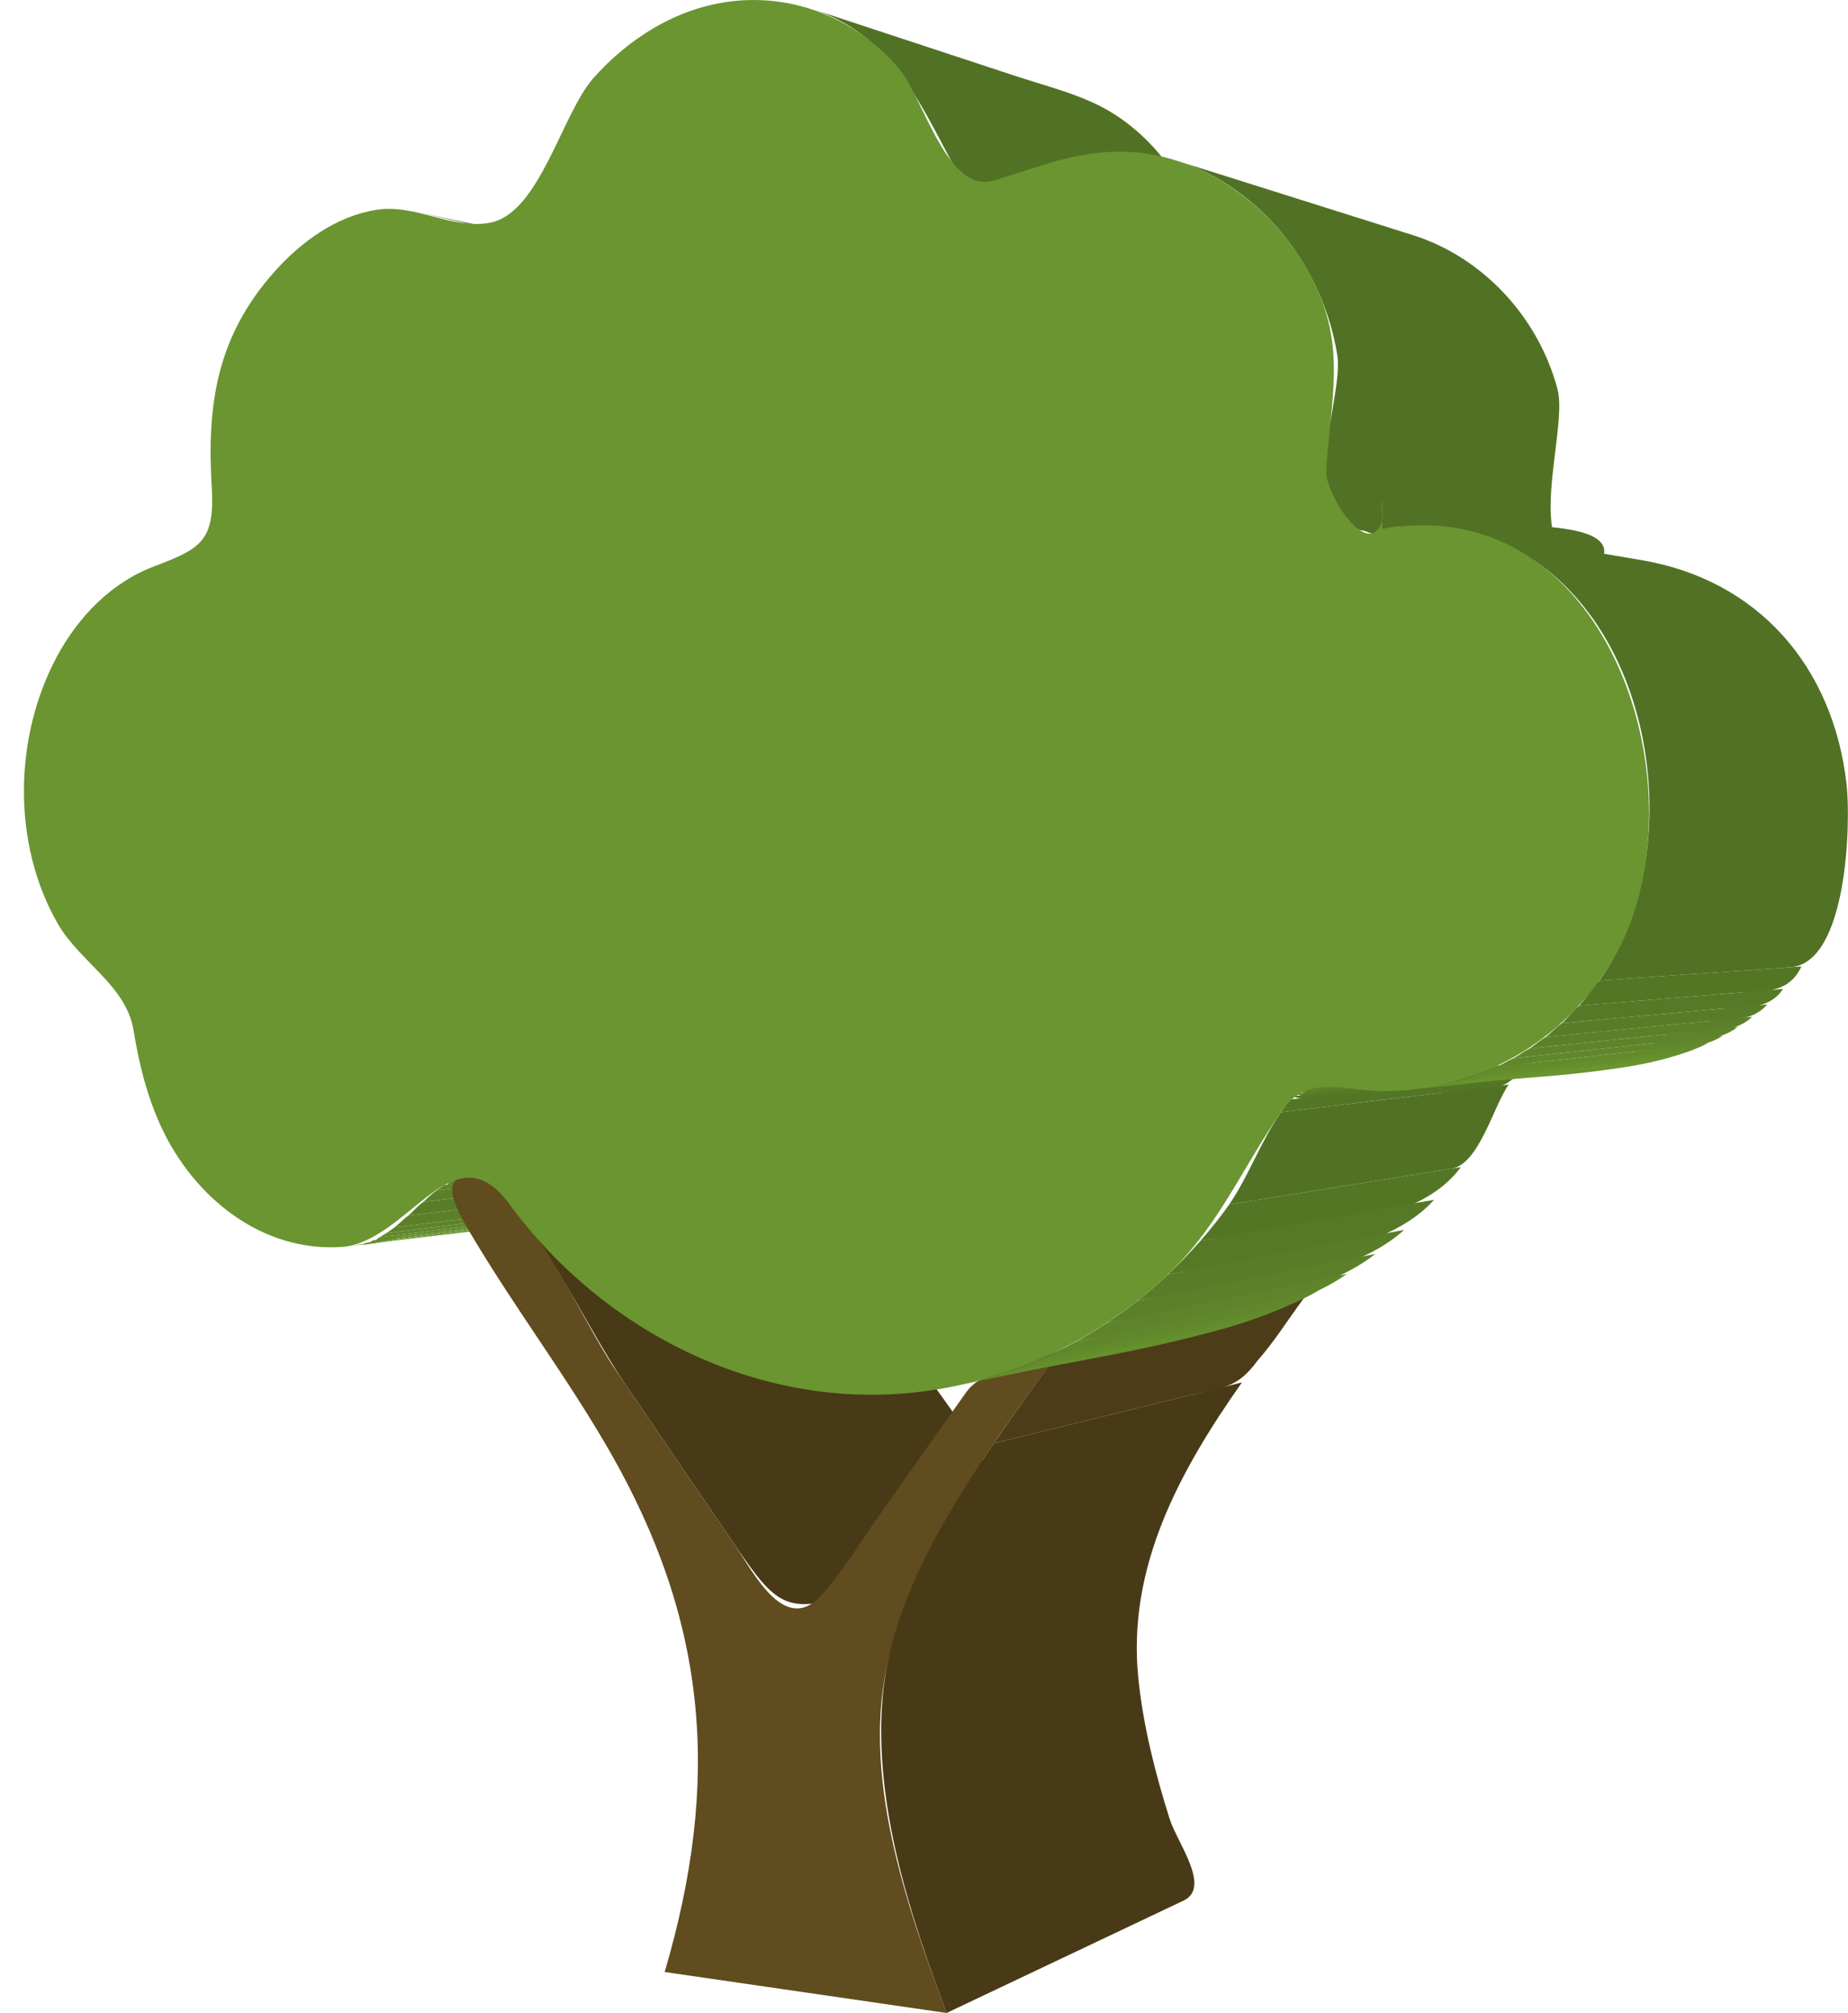 <?xml version="1.0" encoding="utf-8"?>
<!-- Generator: Adobe Illustrator 14.0.0, SVG Export Plug-In . SVG Version: 6.00 Build 43363)  -->
<!DOCTYPE svg PUBLIC "-//W3C//DTD SVG 1.1//EN" "http://www.w3.org/Graphics/SVG/1.1/DTD/svg11.dtd">
<svg version="1.1" id="Layer_1" xmlns="http://www.w3.org/2000/svg" xmlns:xlink="http://www.w3.org/1999/xlink" x="0px" y="0px"
	 width="177.771px" height="193.625px" viewBox="0 0 177.771 193.625" enable-background="new 0 0 177.771 193.625"
	 xml:space="preserve">
<g>
</g>
<g>
	<path fill="#6C9931" d="M45.14,113.024c8.963-0.977,17.927-1.953,26.89-2.93C63.102,111.031,53.921,112.125,45.14,113.024"/>
	<path fill="#6A952F" d="M45.1,113.035c8.963-0.98,17.927-1.96,26.89-2.94C63.531,111.24,52.356,112.895,45.1,113.035"/>
	<path fill="#67922E" d="M44.75,113.094c8.97-0.979,17.94-1.96,26.91-2.939c-4.555,0.778-9.248,1.071-13.845,1.574
		C54.667,112.075,46.413,113.702,44.75,113.094"/>
	<path fill="#658E2D" d="M44.35,113.205c8.977-0.983,17.954-1.967,26.93-2.95c-4.446,1.09-9.369,1.143-13.925,1.645
		C55.041,112.155,44.613,112.888,44.35,113.205"/>
	<path fill="#628B2C" d="M43.88,113.384c8.983-0.99,17.966-1.979,26.95-2.97c-4.132,1.547-9.635,1.248-14,1.73
		c-4.06,0.448-8.119,0.896-12.179,1.345C43.851,113.578,42.98,113.939,43.88,113.384"/>
	<path fill="#60872B" d="M43.34,113.634c8.993-0.993,17.987-1.986,26.98-2.979c-3.961,1.735-9.794,1.349-14.07,1.825
		c-3.564,0.397-7.128,0.795-10.692,1.191C44.749,113.762,42.171,114.598,43.34,113.634"/>
	<path fill="#5D842A" d="M42.75,113.985c9-1.003,18-2.007,27-3.01c-2.954,1.766-8.171,1.322-11.532,1.701
		c-5.403,0.609-10.805,1.219-16.208,1.828C42.25,114.322,42.514,114.17,42.75,113.985"/>
	<path fill="#5B8029" d="M42.01,114.504c9.013-1.017,18.027-2.033,27.04-3.05c-2.431,2.543-8.899,1.893-12.096,2.266
		c-5.415,0.631-10.83,1.263-16.244,1.894C41.122,115.235,41.547,114.821,42.01,114.504"/>
	<path fill="#587D28" d="M40.71,115.614c9.033-1.053,18.067-2.106,27.1-3.159c-2.273,2.786-9.032,2.116-12.224,2.5
		c-5.428,0.653-10.857,1.307-16.286,1.96C39.764,116.494,40.206,115.984,40.71,115.614"/>
	<path fill="#5B8029" d="M39.3,116.915c9.057-1.09,18.113-2.18,27.17-3.27c-2.413,2.608-8.979,1.992-12.188,2.39
		c-5.44,0.674-10.881,1.347-16.322,2.021C38.417,117.701,38.828,117.242,39.3,116.915"/>
	<path fill="#5D842A" d="M37.96,118.055c9.077-1.124,18.153-2.247,27.23-3.371c-2.979,1.856-8.283,1.463-11.694,1.891
		c-5.448,0.684-10.897,1.366-16.346,2.05C37.432,118.45,37.696,118.255,37.96,118.055"/>
	<path fill="#60872B" d="M37.15,118.625c9.09-1.14,18.18-2.28,27.27-3.42c-2.918,1.359-7.059,1.166-10.229,1.568
		c-5.867,0.743-11.734,1.486-17.602,2.229C36.43,119.023,37.032,118.715,37.15,118.625"/>
	<path fill="#628B2C" d="M36.5,119.014c9.1-1.153,18.2-2.306,27.3-3.459c-4.269,1.577-9.75,1.437-14.25,2.01
		c-3.606,0.459-7.212,0.919-10.818,1.378C38.062,119.029,35.177,119.88,36.5,119.014"/>
	<path fill="#658E2D" d="M35.89,119.305c9.106-1.16,18.213-2.32,27.32-3.48c-4.501,1.279-9.609,1.356-14.245,1.949
		c-3.61,0.462-7.22,0.924-10.831,1.386C37.603,119.228,34.485,120.018,35.89,119.305"/>
	<path fill="#67922E" d="M35.29,119.524c9.117-1.167,18.233-2.333,27.35-3.5c-4.641,1.032-9.556,1.301-14.27,1.905
		c-3.614,0.463-7.229,0.927-10.842,1.39C37.118,119.372,33.744,120.058,35.29,119.524"/>
	<path fill="#6A952F" d="M34.68,119.684c9.126-1.17,18.253-2.34,27.38-3.51c-0.009,0.002-0.018,0.008-0.03,0.01
		c-9.428,1.561-19,2.475-28.48,3.69C33.926,119.824,34.312,119.747,34.68,119.684"/>
	<path fill="none" d="M45.14,113.024c8.963-0.977,17.927-1.953,26.89-2.93c-3.122,0.555-5.021,3.521-7.6,5.11
		c-1.895,1.169-4.149,1.24-6.293,1.516c-8.196,1.052-16.391,2.103-24.586,3.154C38.468,119.363,40.522,113.924,45.14,113.024"/>
	<path fill="#493A17" d="M45.14,113.024c9.069-0.988,18.137-2.118,27.22-2.949C63.292,111.063,54.224,112.203,45.14,113.024"/>
	<path fill="none" d="M72.03,110.094c-7.363,1.169-18.28,2.151-26.89,2.93C54.104,112.047,63.067,111.071,72.03,110.094"/>
	<path fill="#493A17" d="M45.49,113.004c8.987-0.979,18.25-2.783,27.28-2.9C63.815,111.084,54.485,113.008,45.49,113.004"/>
	<path fill="none" d="M72.77,110.104c-8.955,0.98-18.285,2.904-27.28,2.9C54.477,112.025,63.741,110.221,72.77,110.104"/>
	<path fill="#517224" d="M40.5,20.475c10.07,2.187,20.213,4.156,30.22,6.62C60.646,24.905,50.533,22.849,40.5,20.475"/>
	<path fill="none" d="M40.5,20.475c10.07,2.187,20.213,4.156,30.22,6.62C60.646,24.905,50.533,22.849,40.5,20.475"/>
	<path fill="#493A17" d="M45.92,113.044c6.491-0.711,12.982-1.422,19.474-2.133c2.427-0.266,4.855-0.531,7.282-0.798
		c2.542-0.277,7.122,9.11,8.472,10.999c3.426,4.792,6.854,9.583,10.277,14.376c2.174,3.044,6.712,12.442,10.725,12.035
		c-6.681,1.946-13.362,3.892-20.043,5.838c-6.47,1.885-7.343,1.231-11.45-4.798c-3.5-5.139-7.005-10.273-10.502-15.414
		C55.988,127.029,51.868,117.206,45.92,113.044"/>
	<path fill="none" d="M101.49,147.604c1.684-0.018-1.812,0.64-2.293,0.779c-4.501,1.312-9.002,2.622-13.504,3.934
		c-6.535,1.903-9.381,4.552-13.702-1.793c-3.71-5.448-7.427-10.893-11.135-16.342c-4.359-6.406-8.736-16.8-14.936-21.138
		c6.064-0.664,12.127-1.328,18.191-1.992c2.765-0.303,5.529-0.605,8.293-0.908c2.641-0.289,6.665,7.843,7.922,9.762
		c2.877,4.392,6.105,8.591,9.157,12.864C91.731,135.918,97.505,147.327,101.49,147.604"/>
	<path fill="#517224" d="M78.18,0.884c6.491,2.138,12.981,4.276,19.471,6.414c2.485,0.818,5.117,1.491,7.505,2.582
		c2.919,1.333,5.404,3.502,7.274,6.095c1.377,1.914,2.747,7.661,5.229,8.35c-6.369-1.78-12.739-3.56-19.108-5.339
		c-2.223-0.621-5.688-0.848-6.861-3.151C88.299,9.48,85.611,3.343,78.18,0.884"/>
	<path fill="none" d="M78.18,0.884c6.491,2.138,12.981,4.276,19.471,6.414c2.485,0.818,5.117,1.491,7.505,2.582
		c2.919,1.333,5.404,3.502,7.274,6.095c1.377,1.914,2.747,7.661,5.229,8.35c-6.369-1.78-12.739-3.56-19.108-5.339
		c-2.223-0.621-5.688-0.848-6.861-3.151C88.299,9.48,85.611,3.343,78.18,0.884"/>
	<path fill="#604C1E" d="M45.49,113.004c5.354,1.914,10.281,13.705,13.663,18.675c3.831,5.63,7.67,11.256,11.503,16.885
		c1.929,2.833,4.93,8.947,8.544,4.681c2.103-2.417,3.798-5.253,5.646-7.87c1.794-2.54,3.588-5.081,5.383-7.62
		c0.911-1.288,1.823-2.576,2.734-3.864c1.614-2.283,6.478-2.782,9.047-4.065c-6.575,9.135-13.635,18.444-16.471,29.539
		c-2.839,11.094,1.649,23.946,5.52,34.261c-9.04-1.314-18.08-2.627-27.12-3.94c5.402-18.357,4.178-33.627-5.337-50.173
		c-4.121-7.166-9.124-13.74-13.312-20.831C44.126,116.707,41.839,113.004,45.49,113.004"/>
	<path fill="#4C3C18" d="M102.011,129.825c7.807-1.653,15.613-3.308,23.42-4.961c-1.476,1.986-2.854,4.198-4.49,6.051
		c-1.964,2.67-3.294,2.508-6.512,3.297c-6.27,1.538-12.539,3.075-18.809,4.613C97.697,135.788,99.844,132.798,102.011,129.825"/>
	<path fill="#493A17" d="M95.62,138.825c7.95-1.95,15.899-3.899,23.85-5.85c-5.989,8.514-11.071,17.771-9.964,28.49
		c0.475,4.598,1.627,9.111,3.015,13.51c0.729,2.285,4.021,6.566,1.334,7.841c-7.599,3.603-15.196,7.206-22.795,10.809
		c-3.556-9.478-7.026-20.112-6.157-30.37C85.652,154.405,90.732,145.999,95.62,138.825"/>
	<path fill="none" d="M110,151.524c-2.025,7.625,0.213,16.136,2.521,23.451c2.132,6.677,3.947,6.602-1.899,9.374
		c-6.521,3.092-13.041,6.184-19.562,9.275c-3.556-9.478-7.026-20.112-6.157-30.37c0.881-10.398,7.504-19.997,13.376-28.245
		c1.542-2.167,2.537-4.932,5.225-5.501c2.513-0.532,5.024-1.064,7.537-1.596c4.797-1.017,9.594-2.033,14.391-3.049
		C119.299,133.077,112.731,141.458,110,151.524"/>
	<path fill="#6C9931" d="M126.63,104.424c7.22-0.797,14.44-1.593,21.66-2.39C141.104,102.792,133.672,103.695,126.63,104.424"/>
	<path fill="#6A952F" d="M126.591,104.434c7.22-0.8,14.439-1.6,21.659-2.399C141.476,102.891,132.132,104.272,126.591,104.434"/>
	<path fill="#67922E" d="M126.24,104.485c7.227-0.8,14.453-1.601,21.68-2.4C141.486,103.115,131.614,104.978,126.24,104.485"/>
	<path fill="#658E2D" d="M125.94,104.565c7.236-0.804,14.473-1.606,21.709-2.41C141.237,103.289,131.452,105.062,125.94,104.565"/>
	<path fill="#628B2C" d="M125.681,104.655c7.243-0.807,14.486-1.613,21.729-2.42C141.115,103.446,131.147,105.248,125.681,104.655"
		/>
	<path fill="#60872B" d="M125.44,104.754c7.25-0.81,14.5-1.62,21.75-2.43C141.279,103.613,130.485,105.643,125.44,104.754"/>
	<path fill="#5D842A" d="M125.2,104.875c7.257-0.813,14.513-1.627,21.77-2.44c-3.529,0.871-7.476,0.95-11.109,1.36
		C133.03,104.114,127.127,105.376,125.2,104.875"/>
	<path fill="#5B8029" d="M124.97,105.024c7.26-0.819,14.521-1.64,21.78-2.459c-3.419,1.021-7.541,0.999-11.125,1.404
		C133.031,104.263,126.532,105.68,124.97,105.024"/>
	<path fill="#587D28" d="M124.72,105.205c7.271-0.823,14.54-1.646,21.811-2.47c-3.327,1.152-7.624,1.05-11.165,1.454
		C133.091,104.449,125.793,105.987,124.72,105.205"/>
	<path fill="#567927" d="M124.45,105.434c7.276-0.83,14.554-1.66,21.83-2.49C143.52,104.167,125.044,106.513,124.45,105.434"/>
	<path fill="#537625" d="M124.149,105.754c7.283-0.843,14.567-1.687,21.851-2.529c-1.404,2.174-5.484,1.66-7.803,1.941
		c-4.992,0.606-9.985,1.212-14.978,1.818C123.502,106.564,123.805,106.123,124.149,105.754"/>
	<path fill="#517224" d="M123.22,106.985c7.304-0.887,14.606-1.773,21.91-2.66c-1.463,2.055-2.849,7.657-5.485,8.082
		c-2.318,0.374-4.638,0.747-6.957,1.121c-4.813,0.775-9.625,1.551-14.438,2.326C120.167,113.043,121.277,109.778,123.22,106.985"/>
	<path fill="#537625" d="M118.25,115.854c7.427-1.196,14.854-2.394,22.28-3.59c-4.833,6.56-17.438,5.753-25.051,7.09
		C116.457,118.232,117.393,117.071,118.25,115.854"/>
	<path fill="#567927" d="M115.479,119.354c7.493-1.316,14.987-2.633,22.48-3.949c-5.602,6.178-17.703,5.693-25.59,7.18
		C113.455,121.555,114.484,120.47,115.479,119.354"/>
	<path fill="#587D28" d="M112.37,122.584c7.566-1.427,15.134-2.853,22.7-4.279c-6.075,5.521-17.843,5.29-25.681,6.84
		C110.419,124.334,111.414,123.48,112.37,122.584"/>
	<path fill="#5B8029" d="M109.39,125.145c7.637-1.511,15.273-3.021,22.91-4.531c-6.431,5.113-17.981,5.041-25.85,6.65
		C107.459,126.599,108.44,125.892,109.39,125.145"/>
	<path fill="#5D842A" d="M106.45,127.264c7.707-1.576,15.413-3.153,23.12-4.729c-6.752,4.797-18.137,4.852-26.08,6.521
		C104.499,128.497,105.487,127.899,106.45,127.264"/>
	<path fill="#60872B" d="M103.49,129.055c7.773-1.634,15.546-3.267,23.319-4.9c-7.415,4.311-18.062,4.639-26.35,6.41
		C101.487,130.096,102.498,129.592,103.49,129.055"/>
	<path fill="#628B2C" d="M100.46,130.565c7.844-1.677,15.687-3.354,23.53-5.03c-8.056,3.718-18.04,4.414-26.66,6.28
		C98.389,131.438,99.433,131.021,100.46,130.565"/>
	<path fill="#658E2D" d="M97.33,131.815c7.913-1.714,15.827-3.427,23.74-5.141c-8.598,3.071-18.109,4.211-27.011,6.15
		C95.162,132.528,96.253,132.191,97.33,131.815"/>
	<path fill="#67922E" d="M94.06,132.825c7.987-1.74,15.974-3.48,23.961-5.221c-8.479,2.142-17.114,3.768-25.66,5.631
		C92.93,133.108,93.493,132.96,94.06,132.825"/>
	<path fill="none" d="M126.63,104.424c7.22-0.797,14.44-1.593,21.66-2.39c-4.357,0.426-7.085,9.626-9.654,12.604
		c-5.772,6.692-13.358,11.162-21.896,13.285c-8.061,2.004-16.264,3.541-24.38,5.311c8.421-1.845,16.148-6.374,22.02-12.67
		c2.751-2.928,4.784-6.061,6.6-9.621C122.168,108.596,123.618,104.82,126.63,104.424"/>
	<path fill="#517224" d="M113.16,15.444c7.58,2.39,15.161,4.779,22.741,7.169c6.811,2.147,12.104,7.96,13.927,14.826
		c1.073,4.042-3.613,16.216,2.763,17.065c-6.705-1.082-15.061-1.031-21.381-3.45c-7.033-1.072-1.873-12.731-2.57-16.91
		C127.289,25.764,121.396,18.031,113.16,15.444"/>
	<path fill="none" d="M113.16,15.444c7.58,2.39,15.161,4.779,22.741,7.169c6.811,2.147,12.104,7.96,13.927,14.826
		c1.073,4.042-3.613,16.216,2.763,17.065c-6.705-1.082-15.061-1.031-21.381-3.45c-7.033-1.072-1.873-12.731-2.57-16.91
		C127.289,25.764,121.396,18.031,113.16,15.444"/>
	<path fill="#517224" d="M132.97,50.104c3.831,0.642,20.004,1.271,21.26,4.25C150.53,53.749,133.951,53.022,132.97,50.104"/>
	<path fill="none" d="M132.97,50.104c3.831,0.642,20.004,1.271,21.26,4.25C150.53,53.749,133.951,53.022,132.97,50.104"/>
	<path fill="#6A9530" d="M132.899,48.044c0.176,0.667,0.24,1.386,0.07,2.06C132.944,49.418,132.92,48.731,132.899,48.044"/>
	<path fill="#517224" d="M132.899,48.044c4.421,0.79,8.842,1.58,13.264,2.371c1.819,0.325,9.181,0.139,8.047,3.25
		c-4.417-0.74-8.834-1.48-13.251-2.221c-2.358-0.396-4.718-0.791-7.076-1.187C132.464,50.02,133.244,49.355,132.899,48.044"/>
	<path fill="none" d="M132.899,48.044c4.421,0.79,8.842,1.58,13.264,2.371c1.819,0.325,9.181,0.139,8.047,3.25
		c-4.417-0.74-8.834-1.48-13.251-2.221c-2.358-0.396-4.718-0.791-7.076-1.187C132.464,50.02,133.244,49.355,132.899,48.044"/>
	<path fill="#517224" d="M139.771,50.785c6.061,1.034,12.121,2.068,18.182,3.102c11.176,1.907,18.405,10.227,19.683,21.578
		c0.407,3.617,0.109,17.19-5.422,17.575c-6.12,0.425-12.241,0.85-18.362,1.275C163.618,80.637,158.382,53.971,139.771,50.785"/>
	<path fill="#537625" d="M153.851,94.314c6.479-0.45,12.96-0.9,19.439-1.35c-1.301,2.757-3.782,2.325-6.46,2.545
		c-4.97,0.408-9.94,0.816-14.91,1.225C152.604,95.968,153.154,95.06,153.851,94.314"/>
	<path fill="#567927" d="M151.92,96.734c6.533-0.537,13.067-1.073,19.601-1.61c-1.408,2.136-3.955,1.712-6.244,1.92
		c-5.005,0.457-10.011,0.914-15.016,1.37C150.832,97.897,151.321,97.207,151.92,96.734"/>
	<path fill="#587D28" d="M150.261,98.415c6.58-0.6,13.159-1.2,19.739-1.8c-1.522,1.792-4.041,1.446-6.195,1.658
		c-5.038,0.494-10.076,0.988-15.114,1.482C149.224,99.339,149.705,98.791,150.261,98.415"/>
	<path fill="#5B8029" d="M148.69,99.754c6.623-0.649,13.246-1.3,19.869-1.949c-2.039,1.961-6.121,1.466-8.702,1.731
		c-4.232,0.436-8.465,0.872-12.697,1.308C147.674,100.501,148.156,100.062,148.69,99.754"/>
	<path fill="#5D842A" d="M147.16,100.844c6.667-0.687,13.333-1.373,20-2.06c-2.244,1.746-6.12,1.344-8.777,1.629
		c-4.257,0.457-8.515,0.914-12.772,1.371C146.136,101.497,146.628,101.111,147.16,100.844"/>
	<path fill="#60872B" d="M145.61,101.785c6.706-0.72,13.413-1.44,20.119-2.16c-2.418,1.563-6.12,1.247-8.856,1.551
		c-4.287,0.477-8.575,0.952-12.862,1.429C144.552,102.353,145.065,102.019,145.61,101.785"/>
	<path fill="#628B2C" d="M144.011,102.604c6.753-0.75,13.507-1.5,20.26-2.25c-5.906,3.032-15.406,2.207-21.95,2.951
		C142.893,103.096,143.439,102.808,144.011,102.604"/>
	<path fill="#658E2D" d="M142.32,103.305c6.8-0.773,13.6-1.547,20.399-2.32c-6.502,2.646-15.28,2.122-22.22,2.93
		C141.113,103.733,141.709,103.486,142.32,103.305"/>
	<path fill="#67922E" d="M140.5,103.915c6.85-0.797,13.7-1.594,20.55-2.391c-7.098,2.108-15.226,2.021-22.56,2.881
		C139.165,104.259,139.827,104.065,140.5,103.915"/>
	<path fill="#6A952F" d="M138.49,104.405c6.903-0.81,13.807-1.62,20.71-2.43c-7.556,1.389-15.333,1.892-22.96,2.789
		C136.996,104.673,137.739,104.524,138.49,104.405"/>
	<path fill="none" d="M139.771,50.785c6.344,1.082,12.687,2.165,19.03,3.247c12.457,2.125,19.66,13.853,18.97,26.133
		c-1.285,22.771-24.591,22.605-41.53,24.6C163.229,101.61,167.563,55.543,139.771,50.785"/>
	<path fill="#6A9530" d="M134.88,50.614c20.73-1.932,29.106,26.722,20.26,41.71c-4.687,7.912-12.92,12.599-22.109,12.64
		c-3.826-0.033-7.188-1.776-9.764,1.942c-3.929,5.671-6.155,11.368-11.431,16.167c-6.644,6.044-15.071,9.953-24.016,10.881
		c-15.083,1.563-29.794-5.929-38.7-17.96c-5.392-7.638-9.687,3.245-16.09,3.939c-7.802,0.593-14.378-4.741-17.53-11.55
		c-1.359-2.936-2.133-6.077-2.65-9.26c-0.71-4.357-5.169-6.569-7.297-10.28C1.146,81.16,1.317,70.908,5.475,63.157
		c2.048-3.818,5.225-7.12,9.335-8.672c4.466-1.699,5.875-2.397,5.56-7.64c-0.481-7.926,0.476-14.475,6.04-20.72
		c2.535-2.845,5.892-5.301,9.73-5.93c3.721-0.639,7.195,1.858,10.88,1.25c4.872-0.773,6.997-10.488,10.075-13.947
		c3.37-3.786,7.894-6.641,12.976-7.333c6.265-0.853,12.332,1.653,16.41,6.43c2.345,2.767,4.668,12.333,9.291,10.72
		c4.803-1.448,8.532-3.127,13.709-2.64c7.202,0.769,13.428,5.726,16.701,12.05c3.405,6.523,1.814,11.638,1.399,18.52
		c-0.154,2.222,4.081,8.798,5.39,4.86c0.029,0.25,0.01,0.518,0.021,0.77C133.588,50.769,134.271,50.592,134.88,50.614"/>
</g>
</svg>